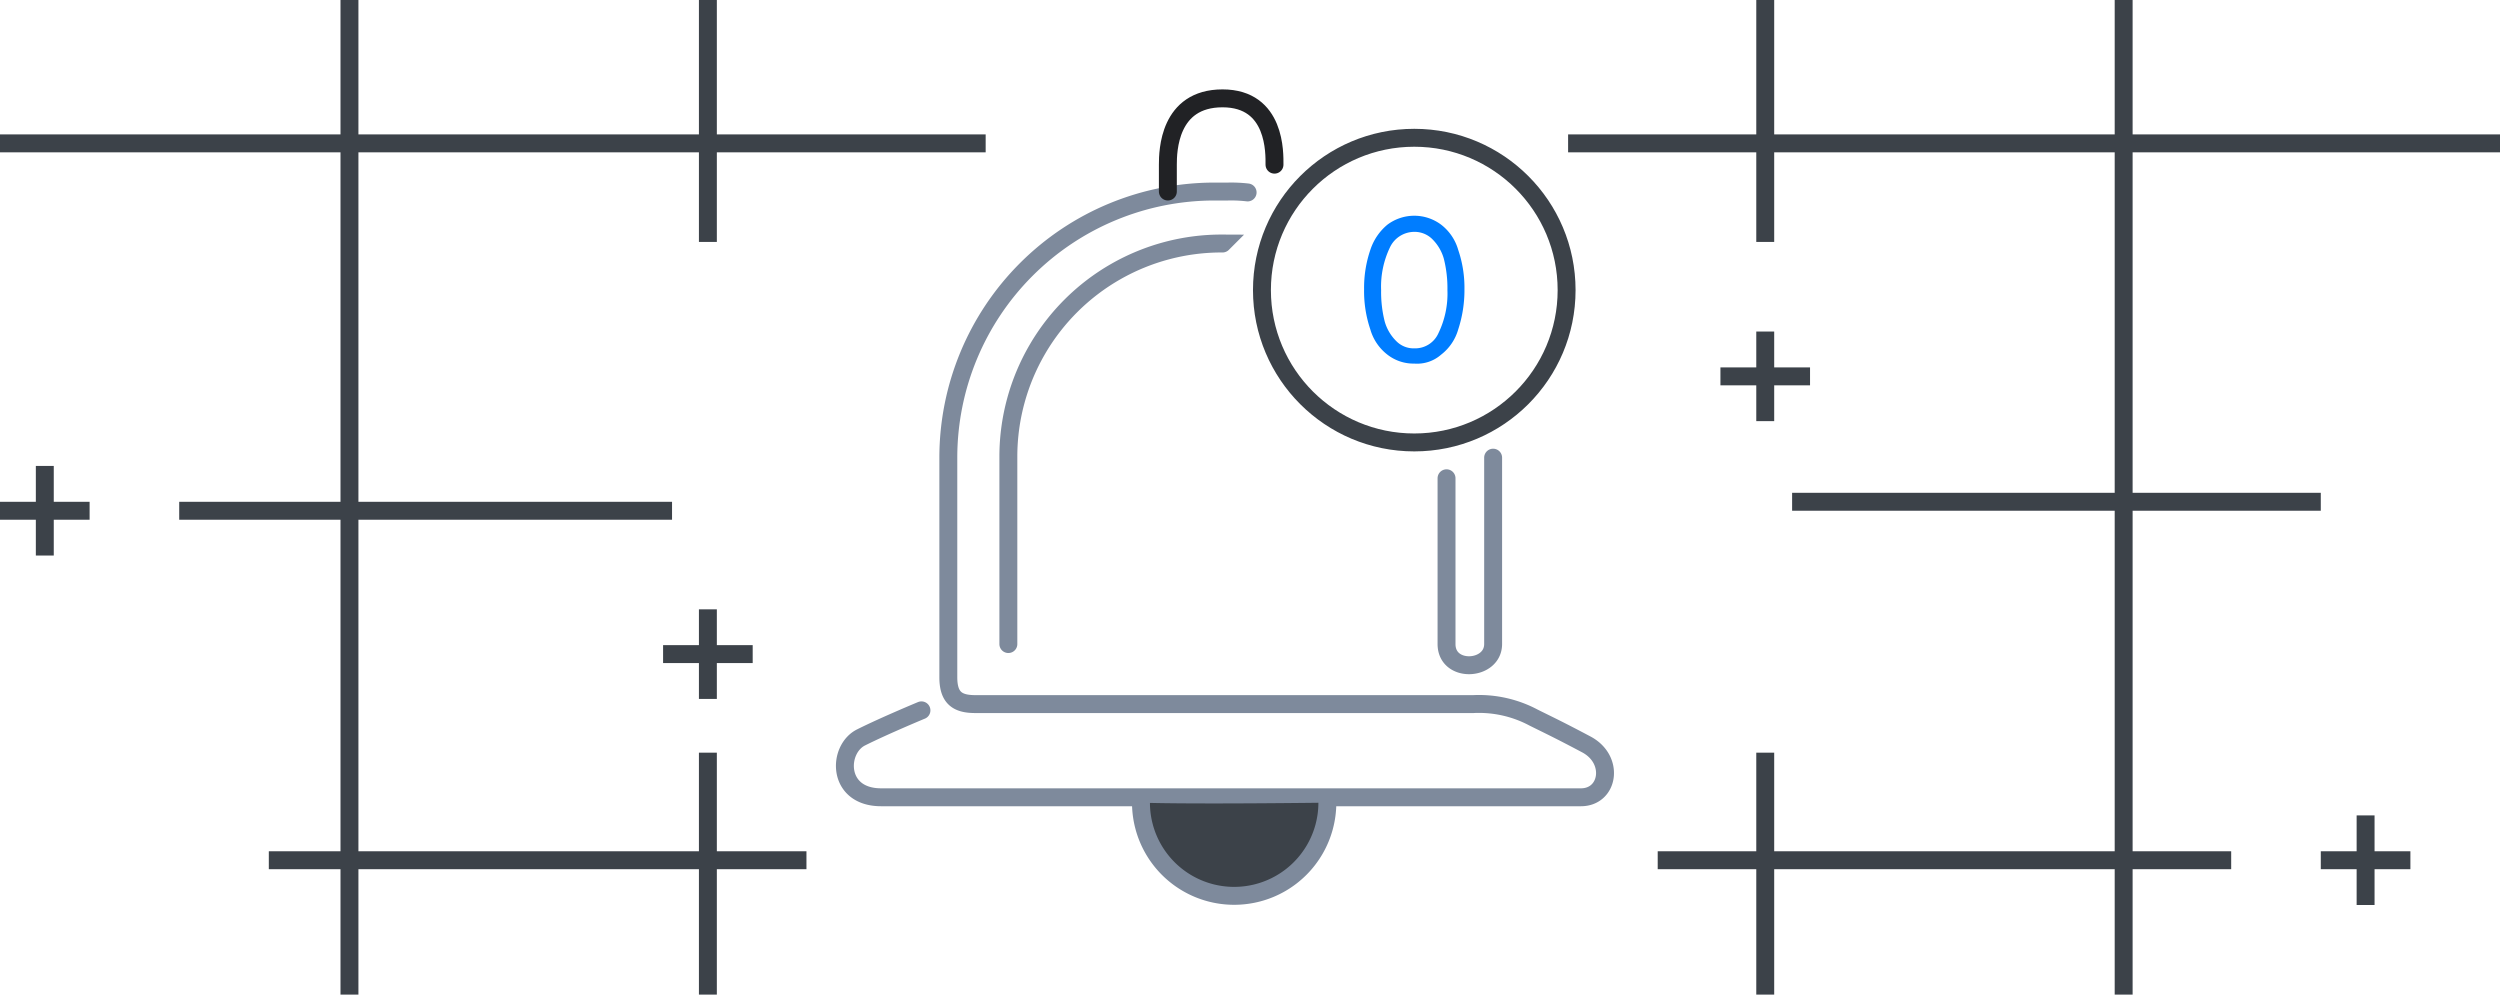 <svg xmlns="http://www.w3.org/2000/svg" width="279" height="111" viewBox="0 0 279 111">
  <g id="notification" transform="translate(-578 -684)">
    <path id="Прямоугольник_538_копия_4" d="M814,795V781H776v14h-2V781H763v-2h11V768h2v11h38V741H778v-2h36V701H776v10h-2V701H753v-2h21V684h2v15h38V684h2v15h41v2H816v38h21v2H816v38h11v2H816v14Zm-158,0V781H618v14h-2V781h-8v-2h8V742H598v-2h18V701H578v-2h38V684h2v15h38V684h2v15h30v2H658v10h-2V701H618v39h35v2H618v37h38V768h2v11h10v2H658v14Zm185-10v-4h-4v-2h4v-4h2v4h4v2h-4v4ZM656,762v-4h-4v-2h4v-4h2v4h4v2h-4v4Zm-74-16v-4h-4v-2h4v-4h2v4h4v2h-4v4Zm192-15v-4h-4v-2h4v-4h2v4h4v2h-4v4Z" fill="#3c4249"/>
    <g id="Сгруппировать_739" transform="translate(476.833 512.976)">
      <path id="Прямоугольник_1_копия" d="M204,250.3s-4.1,1.7-6.7,3c-2.7,1.3-2.8,6.7,2.2,6.7h78.1c3.1,0,3.8-4.2.6-5.9s-4.3-2.2-5.9-3a12.939,12.939,0,0,0-6.7-1.5H210c-2,0-3-.7-3-3V222.1a29.7,29.7,0,0,1,29.7-29.7h1.5a16.2,16.2,0,0,1,2.2.1m27.4,29.6v20.8c0,3-5.2,3.3-5.2,0V224.4m-25-26.2a23.792,23.792,0,0,0-23.9,23.7v21" fill="none" stroke="#7e8a9c" stroke-linecap="round" stroke-width="2"/>
      <path id="Фигура_1" d="M231.5,192.4v-3c0-1.5.1-7.4,6.1-7.4s5.8,6.2,5.8,7.4" fill="none" stroke="#212225" stroke-linecap="round" stroke-width="2"/>
      <circle id="Эллипс_1" cx="17" cy="17" r="17" transform="translate(242 186.4)" fill="none" stroke="#3c4249" stroke-width="2"/>
      <path id="Контур_665" d="M259,211.6a4.719,4.719,0,0,1-3-1,5.428,5.428,0,0,1-1.9-2.8,13.266,13.266,0,0,1-.7-4.5,13.082,13.082,0,0,1,.7-4.4,6.1,6.1,0,0,1,1.9-2.8,5,5,0,0,1,6,0,5.428,5.428,0,0,1,1.9,2.8,13.082,13.082,0,0,1,.7,4.4,14.083,14.083,0,0,1-.7,4.5,5.428,5.428,0,0,1-1.9,2.8,4.064,4.064,0,0,1-3,1Zm0-1.7a2.847,2.847,0,0,0,2.7-1.7,10.122,10.122,0,0,0,1-4.8,13.425,13.425,0,0,0-.4-3.5,4.963,4.963,0,0,0-1.3-2.2,2.792,2.792,0,0,0-2-.8,3.011,3.011,0,0,0-2.7,1.7,10.122,10.122,0,0,0-1,4.8,13.424,13.424,0,0,0,.4,3.5,4.962,4.962,0,0,0,1.3,2.2A2.709,2.709,0,0,0,259,209.9Z" fill="#007dff"/>
      <path id="Эллипс_2" d="M249.3,260.6a10.4,10.4,0,0,1-20.8,0h0C234.3,260.8,249.3,260.6,249.3,260.6Z" fill="#3c4249"/>
      <path id="Эллипс_2-2" d="M249.3,260.6a10.4,10.4,0,0,1-20.8,0h0" fill="none" stroke="#7e8a9c" stroke-linecap="round" stroke-width="2"/>
    </g>
  </g>
</svg>
